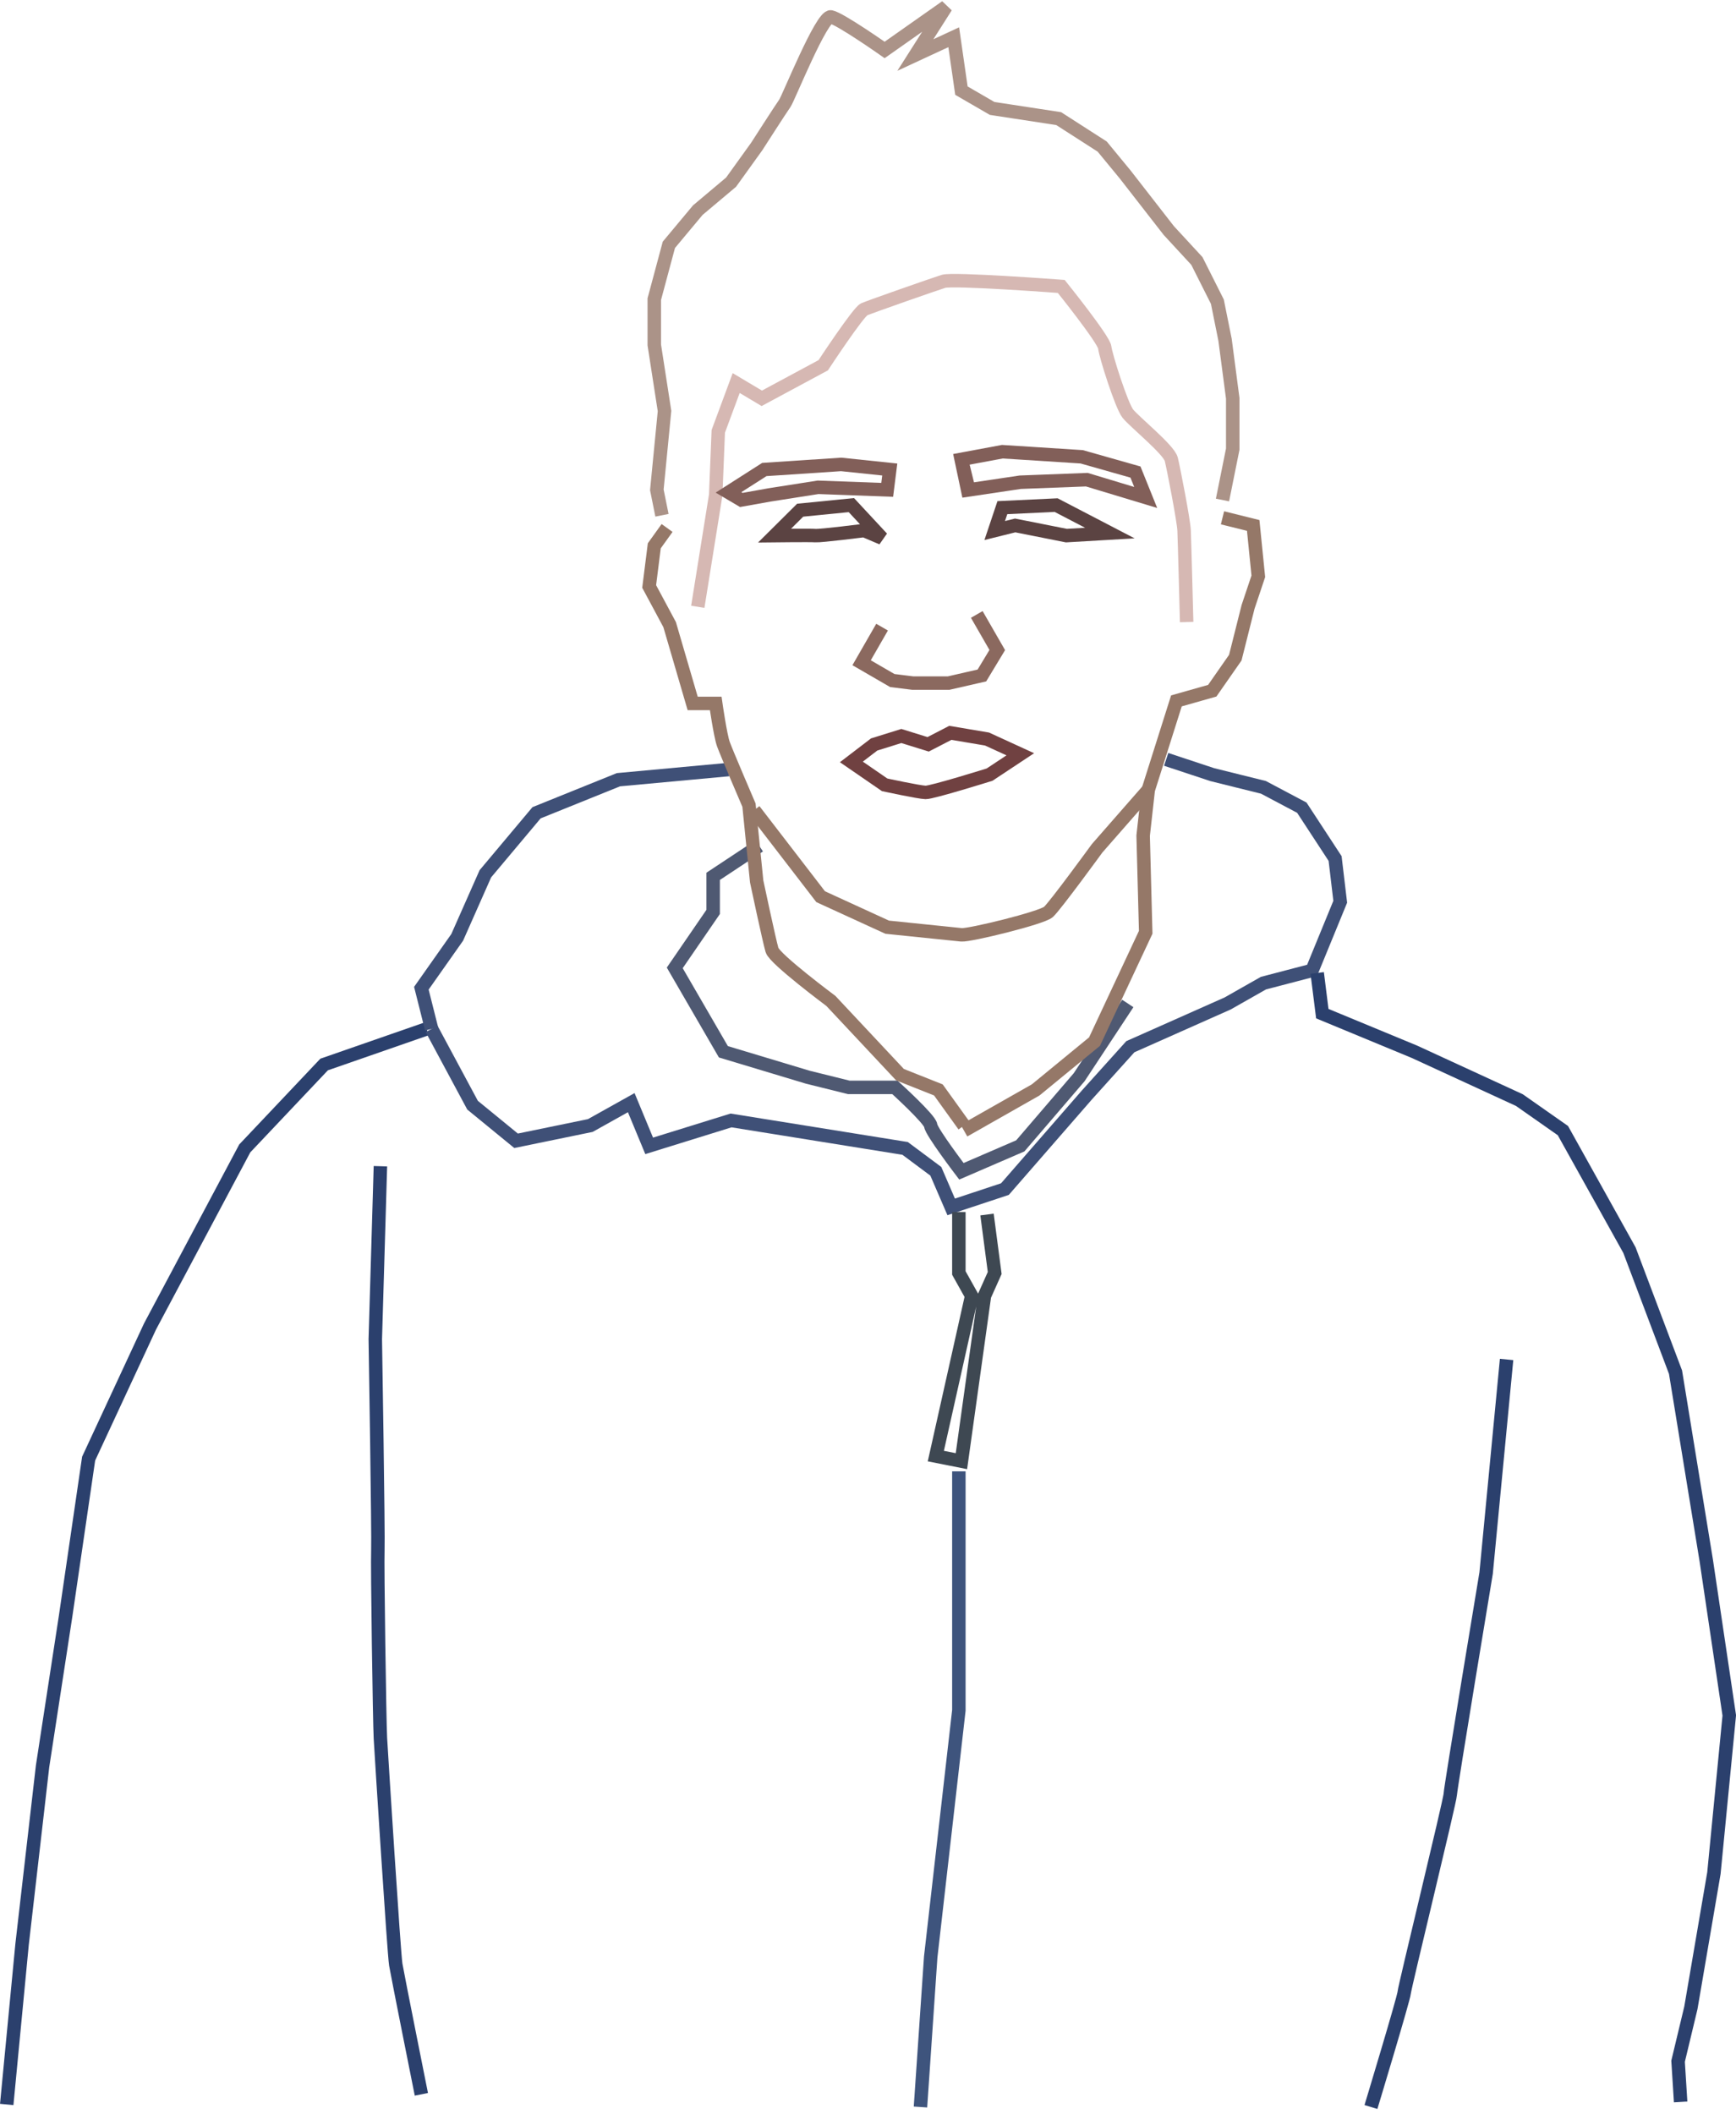 <?xml version="1.0" encoding="utf-8"?>
<svg width="129px" height="157px" viewBox="0 0 129 157" version="1.1" xmlns:xlink="http://www.w3.org/1999/xlink" xmlns="http://www.w3.org/2000/svg">
  <g id="Group" transform="translate(0.5 0.5)">
    <path d="M31.192 75.922L23.584 78.567L17.688 84.799L10.651 98.019L6.086 107.84L4.374 119.55L2.663 130.692L1.141 143.913L0 155.811" id="New-shape" fill="none" fill-rule="evenodd" stroke="#2B406D" stroke-width="1" />
    <path d="M31.572 75.922L30.811 72.901L33.474 69.124L35.566 64.402L39.37 59.869L45.456 57.414L53.635 56.659" id="New-shape-2" fill="none" fill-rule="evenodd" stroke="#3F5077" stroke-width="1" />
    <path d="M31.572 75.922L34.615 81.588L37.849 84.233L43.364 83.099L46.407 81.4L47.739 84.61L53.825 82.722L66.758 84.799L69.04 86.499L70.181 89.143L74.175 87.821L80.262 80.833L83.495 77.245L90.722 74.034L93.385 72.523L96.999 71.579L99.091 66.479L98.71 63.269L96.238 59.492L93.385 57.981L89.581 57.036L86.157 55.903" id="New-shape-3" fill="none" fill-rule="evenodd" stroke="#3F5077" stroke-width="1" />
    <path d="M97.379 71.768L97.759 74.789L104.606 77.622L112.404 81.211L115.637 83.477L120.582 92.353L124.006 101.419L126.288 115.395L128 126.915L126.859 138.625L125.147 148.634L124.196 152.6L124.386 155.622" id="New-shape-4" fill="none" fill-rule="evenodd" stroke="#2B406D" stroke-width="1" />
    <path d="M27.768 86.121L27.388 98.964C27.388 98.964 27.626 113.57 27.578 114.639C27.53 115.708 27.703 127.458 27.768 128.615C27.833 129.772 28.771 144.6 28.909 145.424C29.047 146.247 30.811 155.056 30.811 155.056" id="New-shape-5" fill="none" fill-rule="evenodd" stroke="#2B406D" stroke-width="1" />
    <path d="M111.453 100.475L109.932 116.339C109.932 116.339 107.289 132.252 107.269 132.77C107.249 133.288 103.882 147.047 103.845 147.501C103.809 147.955 101.373 156 101.373 156" id="New-shape-6" fill="none" fill-rule="evenodd" stroke="#2B406D" stroke-width="1" />
    <path d="M55.917 62.325L52.493 64.591L52.493 67.235L49.64 71.39L53.254 77.622L59.53 79.511L62.574 80.266L65.997 80.266C65.997 80.266 68.615 82.637 68.66 83.099C68.704 83.561 70.942 86.499 70.942 86.499L75.317 84.61L79.691 79.511L83.305 74.034" id="New-shape-7" fill="none" fill-rule="evenodd" stroke="#4F5972" stroke-width="1" />
    <path d="M71.132 83.477L76.458 80.455L80.832 76.867L84.636 68.746L84.446 61.569L84.826 58.169L86.918 51.559L89.581 50.804L91.293 48.349L92.244 44.571L93.004 42.305L92.624 38.528L92.624 38.528L90.342 37.961" id="New-shape-8" fill="none" fill-rule="evenodd" stroke="#957868" stroke-width="1" />
    <path d="M71.132 83.099L69.23 80.455L66.377 79.322L61.242 73.845C61.242 73.845 57.07 70.739 56.868 70.068C56.666 69.397 55.727 64.969 55.727 64.969L55.156 59.303C55.156 59.303 53.484 55.413 53.254 54.77C53.024 54.127 52.684 51.748 52.684 51.748L50.972 51.748L49.26 45.894L47.739 43.06L48.119 40.039L49.07 38.717" id="New-shape-9" fill="none" fill-rule="evenodd" stroke="#957868" stroke-width="1" />
    <path d="M55.536 59.68L60.481 66.102L65.426 68.368C65.426 68.368 70.347 68.874 70.942 68.935C71.537 68.995 76.906 67.685 77.409 67.235C77.911 66.785 81.022 62.513 81.022 62.513L84.826 58.169" id="New-shape-10" fill="none" fill-rule="evenodd" stroke="#957868" stroke-width="1" />
    <path d="M75.317 55.525L73.034 57.036C73.034 57.036 68.765 58.37 68.279 58.358C67.794 58.346 65.236 57.792 65.236 57.792L62.764 56.092L64.457 54.797L66.477 54.167L68.469 54.785L70.118 53.933L72.844 54.392L75.317 55.525Z" id="New-shape-11" fill="none" fill-rule="evenodd" stroke="#704141" stroke-width="1" />
    <path d="M51.352 44.571C51.352 44.571 52.684 36.261 52.684 36.261L52.874 31.54L54.205 27.952L56.107 29.085L60.672 26.63C60.672 26.63 63.277 22.668 63.715 22.475C64.152 22.282 68.898 20.622 69.611 20.397C70.323 20.172 78.36 20.775 78.36 20.775C78.36 20.775 81.532 24.717 81.593 25.308C81.654 25.898 82.831 29.615 83.305 30.218C83.778 30.821 86.364 32.898 86.538 33.617C86.712 34.337 87.456 38.15 87.489 38.906C87.522 39.661 87.679 45.705 87.679 45.705" id="New-shape-12" fill="none" fill-rule="evenodd" stroke="#D6B8B3" stroke-width="1" />
    <path d="M48.69 37.772L48.309 35.884L48.88 30.029L48.119 25.119L48.119 21.719L49.202 17.685L51.352 15.109L53.825 13.031L55.727 10.387C55.727 10.387 57.555 7.542 57.819 7.177C58.082 6.811 60.558 0.627 61.242 0.755C61.926 0.884 65.236 3.211 65.236 3.211L69.801 0L67.519 3.588L70.371 2.266L70.942 6.232L73.224 7.554L78.169 8.31L81.403 10.387L83.114 12.465L86.348 16.62L88.44 18.886L89.961 21.908L90.532 24.741L91.103 29.085L91.103 32.862L90.342 36.639" id="New-shape-13" fill="none" fill-rule="evenodd" stroke="#AB9388" stroke-width="1" />
    <path d="M65.427 35.884L60.291 35.695L56.678 36.261L54.586 36.635L53.635 36.073L56.297 34.373L62.003 33.995L65.617 34.373L65.427 35.884Z" id="New-shape-14" fill="none" fill-rule="evenodd" stroke="#825F59" stroke-width="1" />
    <path d="M71.513 35.884C71.513 35.883 70.942 33.617 70.942 33.617L73.985 33.051L79.881 33.429L83.875 34.562L84.636 36.45L84.636 36.45L80.261 35.128L75.317 35.317C75.317 35.317 71.513 35.884 71.513 35.884Z" id="New-shape-15" fill="none" fill-rule="evenodd" stroke="#825F59" stroke-width="1" />
    <path d="M57.058 39.283C57.058 39.283 59.729 39.252 60.101 39.283C60.473 39.314 63.715 38.906 63.715 38.906L65.046 39.472L62.764 37.017L58.96 37.395L57.058 39.283Z" id="New-shape-16" fill="none" fill-rule="evenodd" stroke="#5B4342" stroke-width="1" />
    <path d="M73.985 37.206L73.415 38.906L74.936 38.528L78.74 39.283L81.973 39.094L77.979 37.017L73.985 37.206Z" id="New-shape-17" fill="none" fill-rule="evenodd" stroke="#5B4342" stroke-width="1" />
    <path d="M65.046 46.082L63.525 48.726L65.807 50.048L67.328 50.237L69.991 50.237L72.464 49.671L73.605 47.782L72.083 45.138" id="New-shape-18" fill="none" fill-rule="evenodd" stroke="#8B695F" stroke-width="1" />
    <path d="M70.752 89.521L70.752 94.053L71.703 95.753L69.04 107.651L70.942 108.029L72.654 95.753L73.415 94.053L72.844 89.709" id="New-shape-19" fill="none" fill-rule="evenodd" stroke="#3E4852" stroke-width="1" />
    <path d="M70.752 108.785L70.752 126.538L68.66 144.857L67.899 156" id="New-shape-20" fill="none" fill-rule="evenodd" stroke="#3E547D" stroke-width="1" />
  </g>
</svg>